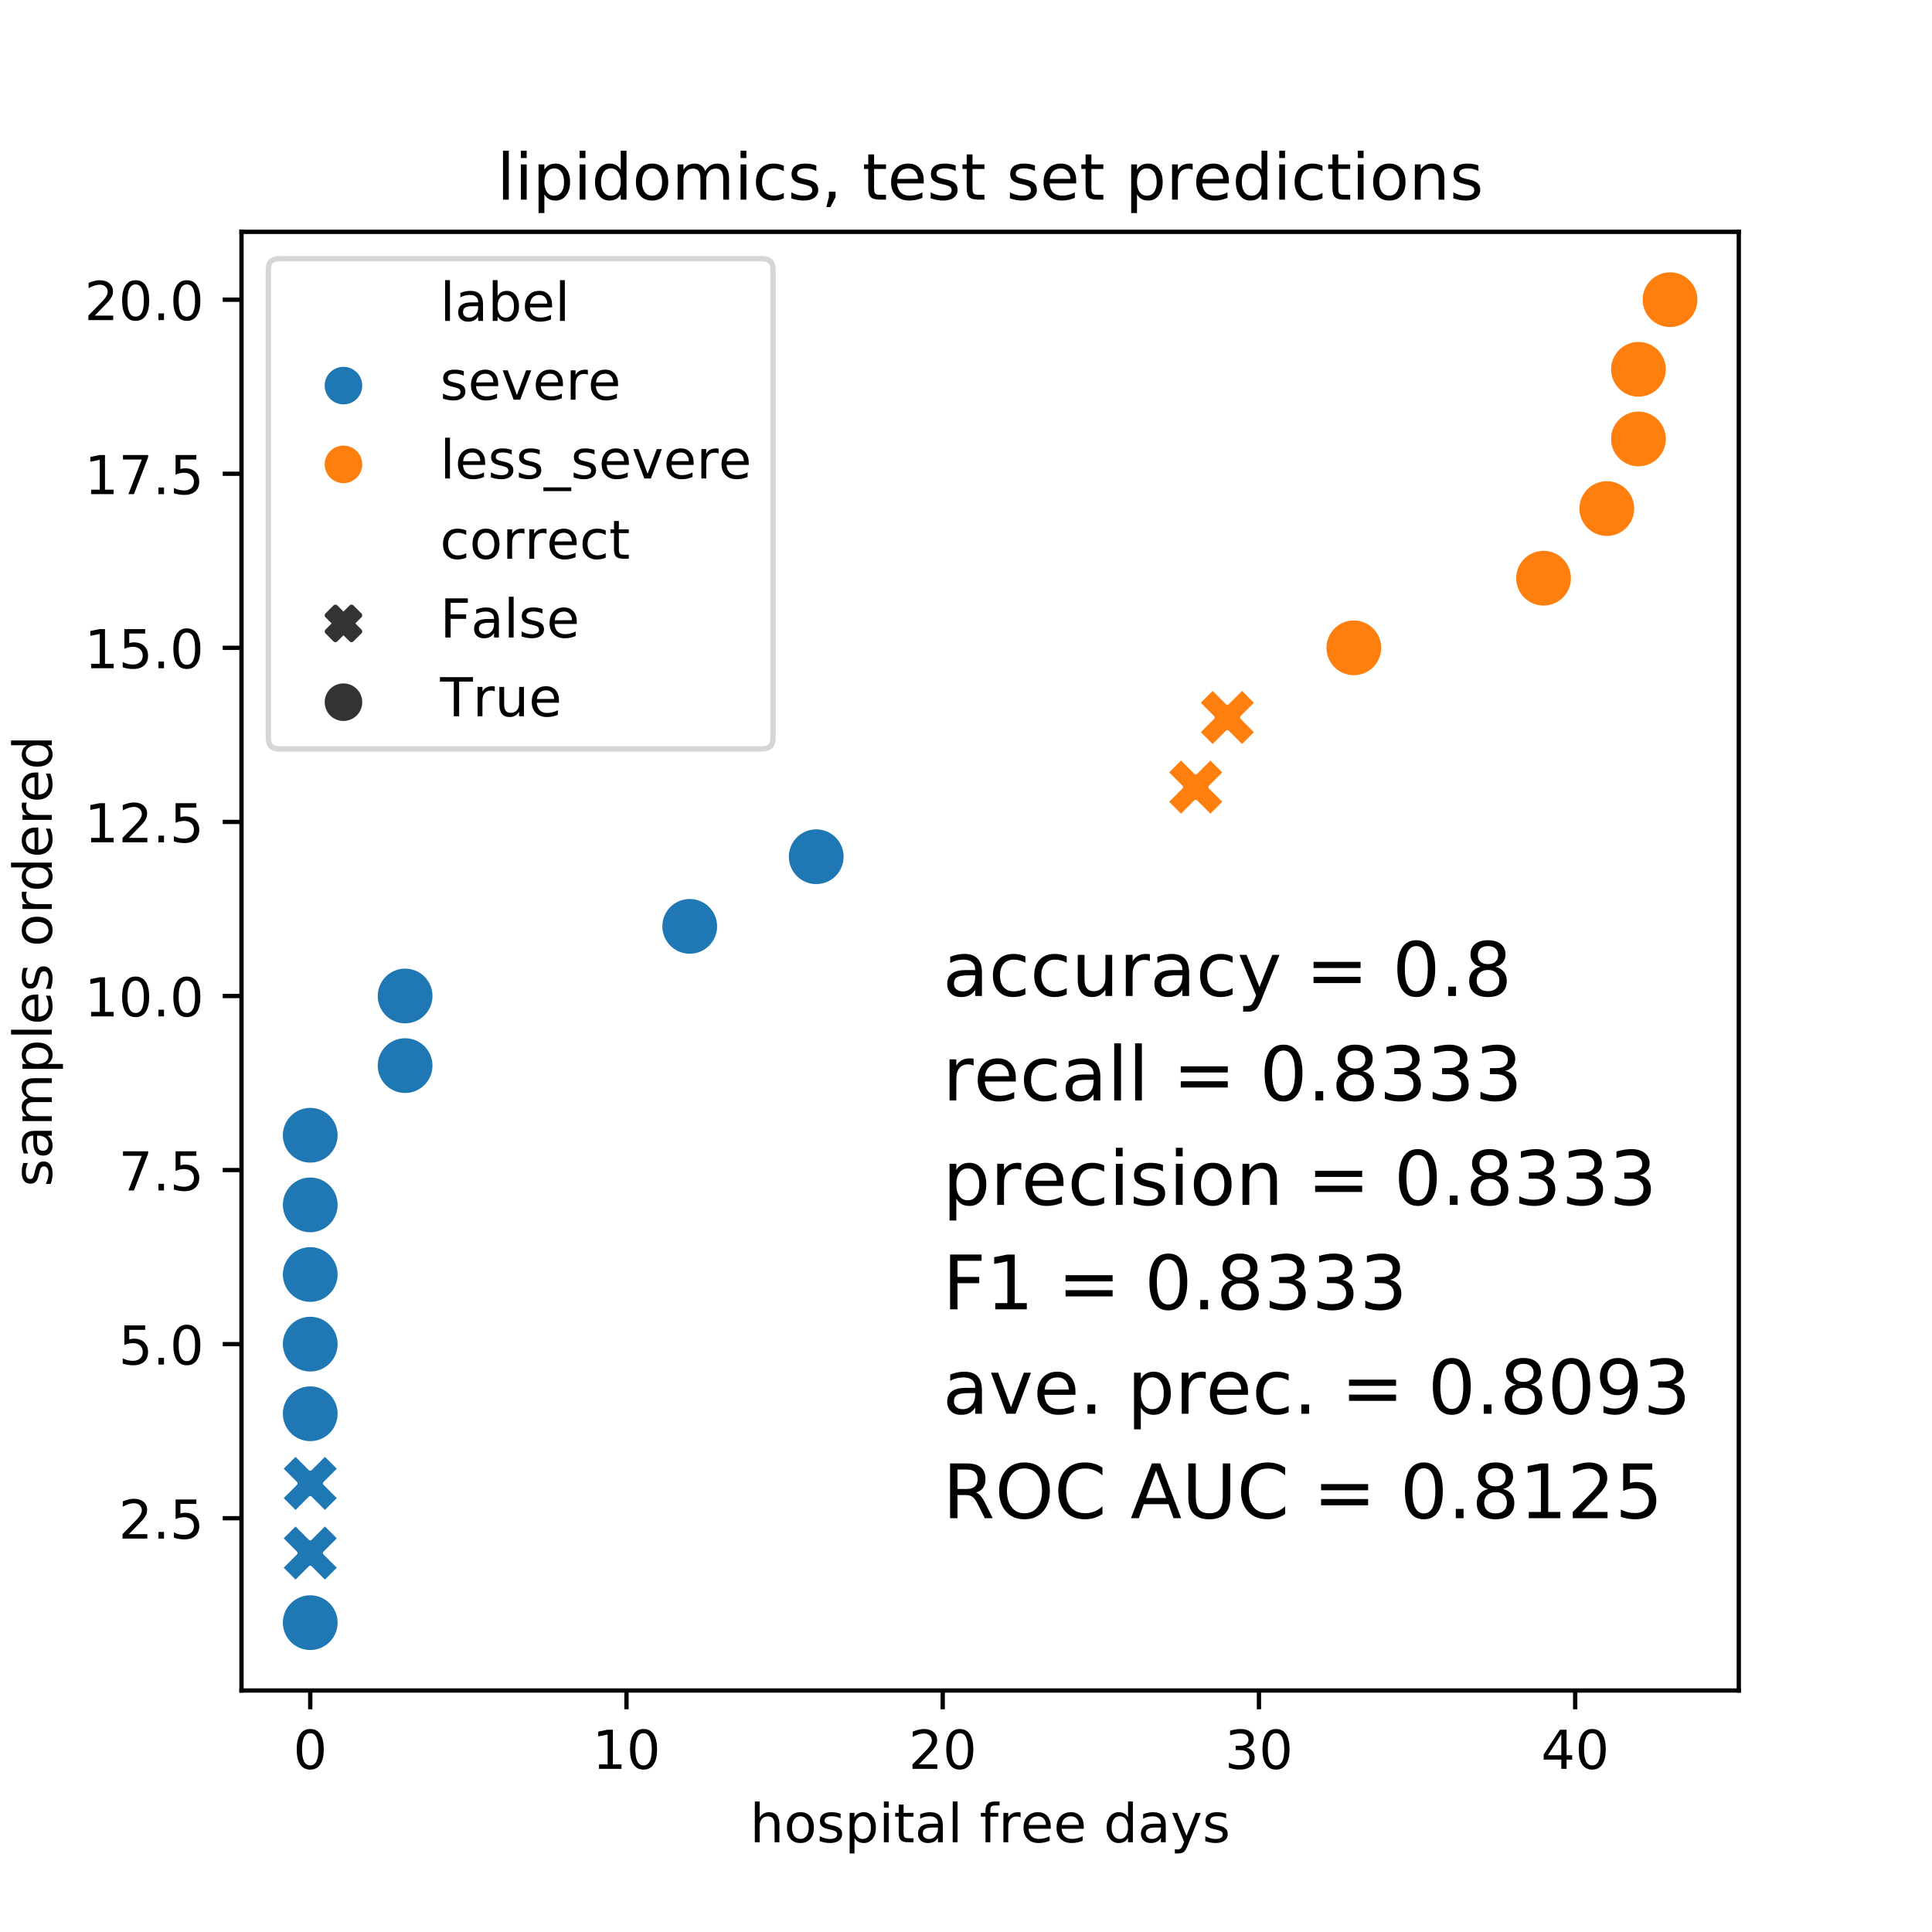 <?xml version="1.0" encoding="utf-8" standalone="no"?>
<!DOCTYPE svg PUBLIC "-//W3C//DTD SVG 1.1//EN"
  "http://www.w3.org/Graphics/SVG/1.1/DTD/svg11.dtd">
<!-- Created with matplotlib (https://matplotlib.org/) -->
<svg height="360pt" version="1.1" viewBox="0 0 360 360" width="360pt" xmlns="http://www.w3.org/2000/svg" xmlns:xlink="http://www.w3.org/1999/xlink">
 <defs>
  <style type="text/css">
*{stroke-linecap:butt;stroke-linejoin:round;}
  </style>
 </defs>
 <g id="figure_1">
  <g id="patch_1">
   <path d="M 0 360 
L 360 360 
L 360 0 
L 0 0 
z
" style="fill:#ffffff;"/>
  </g>
  <g id="axes_1">
   <g id="patch_2">
    <path d="M 45 315 
L 324 315 
L 324 43.2 
L 45 43.2 
z
" style="fill:#ffffff;"/>
   </g>
   <g id="PathCollection_1">
    <path clip-path="url(#p04ff9c9257)" d="M 57.809 307.835 
C 59.262 307.835 60.655 307.258 61.682 306.231 
C 62.709 305.204 63.286 303.81 63.286 302.358 
C 63.286 300.905 62.709 299.512 61.682 298.485 
C 60.655 297.458 59.262 296.881 57.809 296.881 
C 56.356 296.881 54.963 297.458 53.936 298.485 
C 52.909 299.512 52.332 300.905 52.332 302.358 
C 52.332 303.81 52.909 305.204 53.936 306.231 
C 54.963 307.258 56.356 307.835 57.809 307.835 
z
" style="fill:#1f77b4;stroke:#ffffff;stroke-width:0.75;"/>
    <path clip-path="url(#p04ff9c9257)" d="M 55.07 294.861 
L 57.809 292.122 
L 60.548 294.861 
L 63.286 292.122 
L 60.548 289.383 
L 63.286 286.645 
L 60.548 283.906 
L 57.809 286.645 
L 55.07 283.906 
L 52.332 286.645 
L 55.07 289.383 
L 52.332 292.122 
z
" style="fill:#1f77b4;stroke:#ffffff;stroke-width:0.75;"/>
    <path clip-path="url(#p04ff9c9257)" d="M 55.07 281.886 
L 57.809 279.147 
L 60.548 281.886 
L 63.286 279.147 
L 60.548 276.409 
L 63.286 273.67 
L 60.548 270.932 
L 57.809 273.67 
L 55.07 270.932 
L 52.332 273.67 
L 55.07 276.409 
L 52.332 279.147 
z
" style="fill:#1f77b4;stroke:#ffffff;stroke-width:0.75;"/>
    <path clip-path="url(#p04ff9c9257)" d="M 57.809 268.912 
C 59.262 268.912 60.655 268.334 61.682 267.307 
C 62.709 266.28 63.286 264.887 63.286 263.434 
C 63.286 261.982 62.709 260.588 61.682 259.561 
C 60.655 258.534 59.262 257.957 57.809 257.957 
C 56.356 257.957 54.963 258.534 53.936 259.561 
C 52.909 260.588 52.332 261.982 52.332 263.434 
C 52.332 264.887 52.909 266.28 53.936 267.307 
C 54.963 268.334 56.356 268.912 57.809 268.912 
z
" style="fill:#1f77b4;stroke:#ffffff;stroke-width:0.75;"/>
    <path clip-path="url(#p04ff9c9257)" d="M 57.809 255.937 
C 59.262 255.937 60.655 255.36 61.682 254.333 
C 62.709 253.306 63.286 251.912 63.286 250.46 
C 63.286 249.007 62.709 247.614 61.682 246.587 
C 60.655 245.56 59.262 244.983 57.809 244.983 
C 56.356 244.983 54.963 245.56 53.936 246.587 
C 52.909 247.614 52.332 249.007 52.332 250.46 
C 52.332 251.912 52.909 253.306 53.936 254.333 
C 54.963 255.36 56.356 255.937 57.809 255.937 
z
" style="fill:#1f77b4;stroke:#ffffff;stroke-width:0.75;"/>
    <path clip-path="url(#p04ff9c9257)" d="M 57.809 242.963 
C 59.262 242.963 60.655 242.385 61.682 241.358 
C 62.709 240.331 63.286 238.938 63.286 237.485 
C 63.286 236.033 62.709 234.639 61.682 233.612 
C 60.655 232.585 59.262 232.008 57.809 232.008 
C 56.356 232.008 54.963 232.585 53.936 233.612 
C 52.909 234.639 52.332 236.033 52.332 237.485 
C 52.332 238.938 52.909 240.331 53.936 241.358 
C 54.963 242.385 56.356 242.963 57.809 242.963 
z
" style="fill:#1f77b4;stroke:#ffffff;stroke-width:0.75;"/>
    <path clip-path="url(#p04ff9c9257)" d="M 57.809 229.988 
C 59.262 229.988 60.655 229.411 61.682 228.384 
C 62.709 227.357 63.286 225.963 63.286 224.511 
C 63.286 223.058 62.709 221.665 61.682 220.638 
C 60.655 219.611 59.262 219.034 57.809 219.034 
C 56.356 219.034 54.963 219.611 53.936 220.638 
C 52.909 221.665 52.332 223.058 52.332 224.511 
C 52.332 225.963 52.909 227.357 53.936 228.384 
C 54.963 229.411 56.356 229.988 57.809 229.988 
z
" style="fill:#1f77b4;stroke:#ffffff;stroke-width:0.75;"/>
    <path clip-path="url(#p04ff9c9257)" d="M 57.809 217.014 
C 59.262 217.014 60.655 216.436 61.682 215.409 
C 62.709 214.382 63.286 212.989 63.286 211.536 
C 63.286 210.084 62.709 208.69 61.682 207.663 
C 60.655 206.636 59.262 206.059 57.809 206.059 
C 56.356 206.059 54.963 206.636 53.936 207.663 
C 52.909 208.69 52.332 210.084 52.332 211.536 
C 52.332 212.989 52.909 214.382 53.936 215.409 
C 54.963 216.436 56.356 217.014 57.809 217.014 
z
" style="fill:#1f77b4;stroke:#ffffff;stroke-width:0.75;"/>
    <path clip-path="url(#p04ff9c9257)" d="M 75.487 204.039 
C 76.939 204.039 78.333 203.462 79.36 202.435 
C 80.387 201.408 80.964 200.014 80.964 198.562 
C 80.964 197.109 80.387 195.716 79.36 194.689 
C 78.333 193.662 76.939 193.085 75.487 193.085 
C 74.034 193.085 72.641 193.662 71.614 194.689 
C 70.587 195.716 70.01 197.109 70.01 198.562 
C 70.01 200.014 70.587 201.408 71.614 202.435 
C 72.641 203.462 74.034 204.039 75.487 204.039 
z
" style="fill:#1f77b4;stroke:#ffffff;stroke-width:0.75;"/>
    <path clip-path="url(#p04ff9c9257)" d="M 75.487 191.064 
C 76.939 191.064 78.333 190.487 79.36 189.46 
C 80.387 188.433 80.964 187.04 80.964 185.587 
C 80.964 184.135 80.387 182.741 79.36 181.714 
C 78.333 180.687 76.939 180.11 75.487 180.11 
C 74.034 180.11 72.641 180.687 71.614 181.714 
C 70.587 182.741 70.01 184.135 70.01 185.587 
C 70.01 187.04 70.587 188.433 71.614 189.46 
C 72.641 190.487 74.034 191.064 75.487 191.064 
z
" style="fill:#1f77b4;stroke:#ffffff;stroke-width:0.75;"/>
    <path clip-path="url(#p04ff9c9257)" d="M 128.52 178.09 
C 129.973 178.09 131.366 177.513 132.393 176.486 
C 133.42 175.459 133.998 174.065 133.998 172.613 
C 133.998 171.16 133.42 169.767 132.393 168.74 
C 131.366 167.713 129.973 167.136 128.52 167.136 
C 127.068 167.136 125.674 167.713 124.647 168.74 
C 123.62 169.767 123.043 171.16 123.043 172.613 
C 123.043 174.065 123.62 175.459 124.647 176.486 
C 125.674 177.513 127.068 178.09 128.52 178.09 
z
" style="fill:#1f77b4;stroke:#ffffff;stroke-width:0.75;"/>
    <path clip-path="url(#p04ff9c9257)" d="M 152.091 165.115 
C 153.543 165.115 154.937 164.538 155.964 163.511 
C 156.991 162.484 157.568 161.091 157.568 159.638 
C 157.568 158.186 156.991 156.792 155.964 155.765 
C 154.937 154.738 153.543 154.161 152.091 154.161 
C 150.638 154.161 149.245 154.738 148.218 155.765 
C 147.191 156.792 146.613 158.186 146.613 159.638 
C 146.613 161.091 147.191 162.484 148.218 163.511 
C 149.245 164.538 150.638 165.115 152.091 165.115 
z
" style="fill:#1f77b4;stroke:#ffffff;stroke-width:0.75;"/>
    <path clip-path="url(#p04ff9c9257)" d="M 220.063 152.141 
L 222.802 149.402 
L 225.541 152.141 
L 228.279 149.402 
L 225.541 146.664 
L 228.279 143.925 
L 225.541 141.186 
L 222.802 143.925 
L 220.063 141.186 
L 217.325 143.925 
L 220.063 146.664 
L 217.325 149.402 
z
" style="fill:#ff7f0e;stroke:#ffffff;stroke-width:0.75;"/>
    <path clip-path="url(#p04ff9c9257)" d="M 225.956 139.166 
L 228.695 136.428 
L 231.433 139.166 
L 234.172 136.428 
L 231.433 133.689 
L 234.172 130.951 
L 231.433 128.212 
L 228.695 130.951 
L 225.956 128.212 
L 223.217 130.951 
L 225.956 133.689 
L 223.217 136.428 
z
" style="fill:#ff7f0e;stroke:#ffffff;stroke-width:0.75;"/>
    <path clip-path="url(#p04ff9c9257)" d="M 252.265 126.192 
C 253.717 126.192 255.111 125.615 256.138 124.588 
C 257.165 123.561 257.742 122.167 257.742 120.715 
C 257.742 119.262 257.165 117.869 256.138 116.842 
C 255.111 115.815 253.717 115.237 252.265 115.237 
C 250.812 115.237 249.419 115.815 248.392 116.842 
C 247.365 117.869 246.788 119.262 246.788 120.715 
C 246.788 122.167 247.365 123.561 248.392 124.588 
C 249.419 125.615 250.812 126.192 252.265 126.192 
z
" style="fill:#ff7f0e;stroke:#ffffff;stroke-width:0.75;"/>
    <path clip-path="url(#p04ff9c9257)" d="M 287.621 113.217 
C 289.073 113.217 290.466 112.64 291.494 111.613 
C 292.521 110.586 293.098 109.193 293.098 107.74 
C 293.098 106.288 292.521 104.894 291.494 103.867 
C 290.466 102.84 289.073 102.263 287.621 102.263 
C 286.168 102.263 284.775 102.84 283.748 103.867 
C 282.72 104.894 282.143 106.288 282.143 107.74 
C 282.143 109.193 282.72 110.586 283.748 111.613 
C 284.775 112.64 286.168 113.217 287.621 113.217 
z
" style="fill:#ff7f0e;stroke:#ffffff;stroke-width:0.75;"/>
    <path clip-path="url(#p04ff9c9257)" d="M 299.406 100.243 
C 300.858 100.243 302.252 99.666 303.279 98.639 
C 304.306 97.612 304.883 96.218 304.883 94.766 
C 304.883 93.313 304.306 91.92 303.279 90.893 
C 302.252 89.866 300.858 89.288 299.406 89.288 
C 297.953 89.288 296.56 89.866 295.533 90.893 
C 294.506 91.92 293.929 93.313 293.929 94.766 
C 293.929 96.218 294.506 97.612 295.533 98.639 
C 296.56 99.666 297.953 100.243 299.406 100.243 
z
" style="fill:#ff7f0e;stroke:#ffffff;stroke-width:0.75;"/>
    <path clip-path="url(#p04ff9c9257)" d="M 305.298 87.268 
C 306.751 87.268 308.144 86.691 309.171 85.664 
C 310.198 84.637 310.776 83.244 310.776 81.791 
C 310.776 80.339 310.198 78.945 309.171 77.918 
C 308.144 76.891 306.751 76.314 305.298 76.314 
C 303.846 76.314 302.452 76.891 301.425 77.918 
C 300.398 78.945 299.821 80.339 299.821 81.791 
C 299.821 83.244 300.398 84.637 301.425 85.664 
C 302.452 86.691 303.846 87.268 305.298 87.268 
z
" style="fill:#ff7f0e;stroke:#ffffff;stroke-width:0.75;"/>
    <path clip-path="url(#p04ff9c9257)" d="M 305.298 74.294 
C 306.751 74.294 308.144 73.717 309.171 72.69 
C 310.198 71.663 310.776 70.269 310.776 68.817 
C 310.776 67.364 310.198 65.971 309.171 64.944 
C 308.144 63.917 306.751 63.339 305.298 63.339 
C 303.846 63.339 302.452 63.917 301.425 64.944 
C 300.398 65.971 299.821 67.364 299.821 68.817 
C 299.821 70.269 300.398 71.663 301.425 72.69 
C 302.452 73.717 303.846 74.294 305.298 74.294 
z
" style="fill:#ff7f0e;stroke:#ffffff;stroke-width:0.75;"/>
    <path clip-path="url(#p04ff9c9257)" d="M 311.191 61.319 
C 312.644 61.319 314.037 60.742 315.064 59.715 
C 316.091 58.688 316.668 57.295 316.668 55.842 
C 316.668 54.39 316.091 52.996 315.064 51.969 
C 314.037 50.942 312.644 50.365 311.191 50.365 
C 309.738 50.365 308.345 50.942 307.318 51.969 
C 306.291 52.996 305.714 54.39 305.714 55.842 
C 305.714 57.295 306.291 58.688 307.318 59.715 
C 308.345 60.742 309.738 61.319 311.191 61.319 
z
" style="fill:#ff7f0e;stroke:#ffffff;stroke-width:0.75;"/>
   </g>
   <g id="PathCollection_2"/>
   <g id="PathCollection_3"/>
   <g id="PathCollection_4"/>
   <g id="PathCollection_5"/>
   <g id="PathCollection_6"/>
   <g id="PathCollection_7"/>
   <g id="matplotlib.axis_1">
    <g id="xtick_1">
     <g id="line2d_1">
      <defs>
       <path d="M 0 0 
L 0 3.5 
" id="m44ce7ab085" style="stroke:#000000;stroke-width:0.8;"/>
      </defs>
      <g>
       <use style="stroke:#000000;stroke-width:0.8;" x="57.809" xlink:href="#m44ce7ab085" y="315"/>
      </g>
     </g>
     <g id="text_1">
      <!-- 0 -->
      <defs>
       <path d="M 31.781 66.406 
Q 24.172 66.406 20.328 58.906 
Q 16.5 51.422 16.5 36.375 
Q 16.5 21.391 20.328 13.891 
Q 24.172 6.391 31.781 6.391 
Q 39.453 6.391 43.281 13.891 
Q 47.125 21.391 47.125 36.375 
Q 47.125 51.422 43.281 58.906 
Q 39.453 66.406 31.781 66.406 
z
M 31.781 74.219 
Q 44.047 74.219 50.516 64.516 
Q 56.984 54.828 56.984 36.375 
Q 56.984 17.969 50.516 8.266 
Q 44.047 -1.422 31.781 -1.422 
Q 19.531 -1.422 13.062 8.266 
Q 6.594 17.969 6.594 36.375 
Q 6.594 54.828 13.062 64.516 
Q 19.531 74.219 31.781 74.219 
z
" id="DejaVuSans-48"/>
      </defs>
      <g transform="translate(54.628 329.598)scale(0.1 -0.1)">
       <use xlink:href="#DejaVuSans-48"/>
      </g>
     </g>
    </g>
    <g id="xtick_2">
     <g id="line2d_2">
      <g>
       <use style="stroke:#000000;stroke-width:0.8;" x="116.735" xlink:href="#m44ce7ab085" y="315"/>
      </g>
     </g>
     <g id="text_2">
      <!-- 10 -->
      <defs>
       <path d="M 12.406 8.297 
L 28.516 8.297 
L 28.516 63.922 
L 10.984 60.406 
L 10.984 69.391 
L 28.422 72.906 
L 38.281 72.906 
L 38.281 8.297 
L 54.391 8.297 
L 54.391 0 
L 12.406 0 
z
" id="DejaVuSans-49"/>
      </defs>
      <g transform="translate(110.373 329.598)scale(0.1 -0.1)">
       <use xlink:href="#DejaVuSans-49"/>
       <use x="63.623" xlink:href="#DejaVuSans-48"/>
      </g>
     </g>
    </g>
    <g id="xtick_3">
     <g id="line2d_3">
      <g>
       <use style="stroke:#000000;stroke-width:0.8;" x="175.661" xlink:href="#m44ce7ab085" y="315"/>
      </g>
     </g>
     <g id="text_3">
      <!-- 20 -->
      <defs>
       <path d="M 19.188 8.297 
L 53.609 8.297 
L 53.609 0 
L 7.328 0 
L 7.328 8.297 
Q 12.938 14.109 22.625 23.891 
Q 32.328 33.688 34.812 36.531 
Q 39.547 41.844 41.422 45.531 
Q 43.312 49.219 43.312 52.781 
Q 43.312 58.594 39.234 62.25 
Q 35.156 65.922 28.609 65.922 
Q 23.969 65.922 18.812 64.312 
Q 13.672 62.703 7.812 59.422 
L 7.812 69.391 
Q 13.766 71.781 18.938 73 
Q 24.125 74.219 28.422 74.219 
Q 39.75 74.219 46.484 68.547 
Q 53.219 62.891 53.219 53.422 
Q 53.219 48.922 51.531 44.891 
Q 49.859 40.875 45.406 35.406 
Q 44.188 33.984 37.641 27.219 
Q 31.109 20.453 19.188 8.297 
z
" id="DejaVuSans-50"/>
      </defs>
      <g transform="translate(169.299 329.598)scale(0.1 -0.1)">
       <use xlink:href="#DejaVuSans-50"/>
       <use x="63.623" xlink:href="#DejaVuSans-48"/>
      </g>
     </g>
    </g>
    <g id="xtick_4">
     <g id="line2d_4">
      <g>
       <use style="stroke:#000000;stroke-width:0.8;" x="234.587" xlink:href="#m44ce7ab085" y="315"/>
      </g>
     </g>
     <g id="text_4">
      <!-- 30 -->
      <defs>
       <path d="M 40.578 39.312 
Q 47.656 37.797 51.625 33 
Q 55.609 28.219 55.609 21.188 
Q 55.609 10.406 48.188 4.484 
Q 40.766 -1.422 27.094 -1.422 
Q 22.516 -1.422 17.656 -0.516 
Q 12.797 0.391 7.625 2.203 
L 7.625 11.719 
Q 11.719 9.328 16.594 8.109 
Q 21.484 6.891 26.812 6.891 
Q 36.078 6.891 40.938 10.547 
Q 45.797 14.203 45.797 21.188 
Q 45.797 27.641 41.281 31.266 
Q 36.766 34.906 28.719 34.906 
L 20.219 34.906 
L 20.219 43.016 
L 29.109 43.016 
Q 36.375 43.016 40.234 45.922 
Q 44.094 48.828 44.094 54.297 
Q 44.094 59.906 40.109 62.906 
Q 36.141 65.922 28.719 65.922 
Q 24.656 65.922 20.016 65.031 
Q 15.375 64.156 9.812 62.312 
L 9.812 71.094 
Q 15.438 72.656 20.344 73.438 
Q 25.25 74.219 29.594 74.219 
Q 40.828 74.219 47.359 69.109 
Q 53.906 64.016 53.906 55.328 
Q 53.906 49.266 50.438 45.094 
Q 46.969 40.922 40.578 39.312 
z
" id="DejaVuSans-51"/>
      </defs>
      <g transform="translate(228.225 329.598)scale(0.1 -0.1)">
       <use xlink:href="#DejaVuSans-51"/>
       <use x="63.623" xlink:href="#DejaVuSans-48"/>
      </g>
     </g>
    </g>
    <g id="xtick_5">
     <g id="line2d_5">
      <g>
       <use style="stroke:#000000;stroke-width:0.8;" x="293.513" xlink:href="#m44ce7ab085" y="315"/>
      </g>
     </g>
     <g id="text_5">
      <!-- 40 -->
      <defs>
       <path d="M 37.797 64.312 
L 12.891 25.391 
L 37.797 25.391 
z
M 35.203 72.906 
L 47.609 72.906 
L 47.609 25.391 
L 58.016 25.391 
L 58.016 17.188 
L 47.609 17.188 
L 47.609 0 
L 37.797 0 
L 37.797 17.188 
L 4.891 17.188 
L 4.891 26.703 
z
" id="DejaVuSans-52"/>
      </defs>
      <g transform="translate(287.151 329.598)scale(0.1 -0.1)">
       <use xlink:href="#DejaVuSans-52"/>
       <use x="63.623" xlink:href="#DejaVuSans-48"/>
      </g>
     </g>
    </g>
    <g id="text_6">
     <!-- hospital free days -->
     <defs>
      <path d="M 54.891 33.016 
L 54.891 0 
L 45.906 0 
L 45.906 32.719 
Q 45.906 40.484 42.875 44.328 
Q 39.844 48.188 33.797 48.188 
Q 26.516 48.188 22.312 43.547 
Q 18.109 38.922 18.109 30.906 
L 18.109 0 
L 9.078 0 
L 9.078 75.984 
L 18.109 75.984 
L 18.109 46.188 
Q 21.344 51.125 25.703 53.562 
Q 30.078 56 35.797 56 
Q 45.219 56 50.047 50.172 
Q 54.891 44.344 54.891 33.016 
z
" id="DejaVuSans-104"/>
      <path d="M 30.609 48.391 
Q 23.391 48.391 19.188 42.75 
Q 14.984 37.109 14.984 27.297 
Q 14.984 17.484 19.156 11.844 
Q 23.344 6.203 30.609 6.203 
Q 37.797 6.203 41.984 11.859 
Q 46.188 17.531 46.188 27.297 
Q 46.188 37.016 41.984 42.703 
Q 37.797 48.391 30.609 48.391 
z
M 30.609 56 
Q 42.328 56 49.016 48.375 
Q 55.719 40.766 55.719 27.297 
Q 55.719 13.875 49.016 6.219 
Q 42.328 -1.422 30.609 -1.422 
Q 18.844 -1.422 12.172 6.219 
Q 5.516 13.875 5.516 27.297 
Q 5.516 40.766 12.172 48.375 
Q 18.844 56 30.609 56 
z
" id="DejaVuSans-111"/>
      <path d="M 44.281 53.078 
L 44.281 44.578 
Q 40.484 46.531 36.375 47.5 
Q 32.281 48.484 27.875 48.484 
Q 21.188 48.484 17.844 46.438 
Q 14.5 44.391 14.5 40.281 
Q 14.5 37.156 16.891 35.375 
Q 19.281 33.594 26.516 31.984 
L 29.594 31.297 
Q 39.156 29.25 43.188 25.516 
Q 47.219 21.781 47.219 15.094 
Q 47.219 7.469 41.188 3.016 
Q 35.156 -1.422 24.609 -1.422 
Q 20.219 -1.422 15.453 -0.562 
Q 10.688 0.297 5.422 2 
L 5.422 11.281 
Q 10.406 8.688 15.234 7.391 
Q 20.062 6.109 24.812 6.109 
Q 31.156 6.109 34.562 8.281 
Q 37.984 10.453 37.984 14.406 
Q 37.984 18.062 35.516 20.016 
Q 33.062 21.969 24.703 23.781 
L 21.578 24.516 
Q 13.234 26.266 9.516 29.906 
Q 5.812 33.547 5.812 39.891 
Q 5.812 47.609 11.281 51.797 
Q 16.75 56 26.812 56 
Q 31.781 56 36.172 55.266 
Q 40.578 54.547 44.281 53.078 
z
" id="DejaVuSans-115"/>
      <path d="M 18.109 8.203 
L 18.109 -20.797 
L 9.078 -20.797 
L 9.078 54.688 
L 18.109 54.688 
L 18.109 46.391 
Q 20.953 51.266 25.266 53.625 
Q 29.594 56 35.594 56 
Q 45.562 56 51.781 48.094 
Q 58.016 40.188 58.016 27.297 
Q 58.016 14.406 51.781 6.484 
Q 45.562 -1.422 35.594 -1.422 
Q 29.594 -1.422 25.266 0.953 
Q 20.953 3.328 18.109 8.203 
z
M 48.688 27.297 
Q 48.688 37.203 44.609 42.844 
Q 40.531 48.484 33.406 48.484 
Q 26.266 48.484 22.188 42.844 
Q 18.109 37.203 18.109 27.297 
Q 18.109 17.391 22.188 11.75 
Q 26.266 6.109 33.406 6.109 
Q 40.531 6.109 44.609 11.75 
Q 48.688 17.391 48.688 27.297 
z
" id="DejaVuSans-112"/>
      <path d="M 9.422 54.688 
L 18.406 54.688 
L 18.406 0 
L 9.422 0 
z
M 9.422 75.984 
L 18.406 75.984 
L 18.406 64.594 
L 9.422 64.594 
z
" id="DejaVuSans-105"/>
      <path d="M 18.312 70.219 
L 18.312 54.688 
L 36.812 54.688 
L 36.812 47.703 
L 18.312 47.703 
L 18.312 18.016 
Q 18.312 11.328 20.141 9.422 
Q 21.969 7.516 27.594 7.516 
L 36.812 7.516 
L 36.812 0 
L 27.594 0 
Q 17.188 0 13.234 3.875 
Q 9.281 7.766 9.281 18.016 
L 9.281 47.703 
L 2.688 47.703 
L 2.688 54.688 
L 9.281 54.688 
L 9.281 70.219 
z
" id="DejaVuSans-116"/>
      <path d="M 34.281 27.484 
Q 23.391 27.484 19.188 25 
Q 14.984 22.516 14.984 16.5 
Q 14.984 11.719 18.141 8.906 
Q 21.297 6.109 26.703 6.109 
Q 34.188 6.109 38.703 11.406 
Q 43.219 16.703 43.219 25.484 
L 43.219 27.484 
z
M 52.203 31.203 
L 52.203 0 
L 43.219 0 
L 43.219 8.297 
Q 40.141 3.328 35.547 0.953 
Q 30.953 -1.422 24.312 -1.422 
Q 15.922 -1.422 10.953 3.297 
Q 6 8.016 6 15.922 
Q 6 25.141 12.172 29.828 
Q 18.359 34.516 30.609 34.516 
L 43.219 34.516 
L 43.219 35.406 
Q 43.219 41.609 39.141 45 
Q 35.062 48.391 27.688 48.391 
Q 23 48.391 18.547 47.266 
Q 14.109 46.141 10.016 43.891 
L 10.016 52.203 
Q 14.938 54.109 19.578 55.047 
Q 24.219 56 28.609 56 
Q 40.484 56 46.344 49.844 
Q 52.203 43.703 52.203 31.203 
z
" id="DejaVuSans-97"/>
      <path d="M 9.422 75.984 
L 18.406 75.984 
L 18.406 0 
L 9.422 0 
z
" id="DejaVuSans-108"/>
      <path id="DejaVuSans-32"/>
      <path d="M 37.109 75.984 
L 37.109 68.5 
L 28.516 68.5 
Q 23.688 68.5 21.797 66.547 
Q 19.922 64.594 19.922 59.516 
L 19.922 54.688 
L 34.719 54.688 
L 34.719 47.703 
L 19.922 47.703 
L 19.922 0 
L 10.891 0 
L 10.891 47.703 
L 2.297 47.703 
L 2.297 54.688 
L 10.891 54.688 
L 10.891 58.5 
Q 10.891 67.625 15.141 71.797 
Q 19.391 75.984 28.609 75.984 
z
" id="DejaVuSans-102"/>
      <path d="M 41.109 46.297 
Q 39.594 47.172 37.812 47.578 
Q 36.031 48 33.891 48 
Q 26.266 48 22.188 43.047 
Q 18.109 38.094 18.109 28.812 
L 18.109 0 
L 9.078 0 
L 9.078 54.688 
L 18.109 54.688 
L 18.109 46.188 
Q 20.953 51.172 25.484 53.578 
Q 30.031 56 36.531 56 
Q 37.453 56 38.578 55.875 
Q 39.703 55.766 41.062 55.516 
z
" id="DejaVuSans-114"/>
      <path d="M 56.203 29.594 
L 56.203 25.203 
L 14.891 25.203 
Q 15.484 15.922 20.484 11.062 
Q 25.484 6.203 34.422 6.203 
Q 39.594 6.203 44.453 7.469 
Q 49.312 8.734 54.109 11.281 
L 54.109 2.781 
Q 49.266 0.734 44.188 -0.344 
Q 39.109 -1.422 33.891 -1.422 
Q 20.797 -1.422 13.156 6.188 
Q 5.516 13.812 5.516 26.812 
Q 5.516 40.234 12.766 48.109 
Q 20.016 56 32.328 56 
Q 43.359 56 49.781 48.891 
Q 56.203 41.797 56.203 29.594 
z
M 47.219 32.234 
Q 47.125 39.594 43.094 43.984 
Q 39.062 48.391 32.422 48.391 
Q 24.906 48.391 20.391 44.141 
Q 15.875 39.891 15.188 32.172 
z
" id="DejaVuSans-101"/>
      <path d="M 45.406 46.391 
L 45.406 75.984 
L 54.391 75.984 
L 54.391 0 
L 45.406 0 
L 45.406 8.203 
Q 42.578 3.328 38.25 0.953 
Q 33.938 -1.422 27.875 -1.422 
Q 17.969 -1.422 11.734 6.484 
Q 5.516 14.406 5.516 27.297 
Q 5.516 40.188 11.734 48.094 
Q 17.969 56 27.875 56 
Q 33.938 56 38.25 53.625 
Q 42.578 51.266 45.406 46.391 
z
M 14.797 27.297 
Q 14.797 17.391 18.875 11.75 
Q 22.953 6.109 30.078 6.109 
Q 37.203 6.109 41.297 11.75 
Q 45.406 17.391 45.406 27.297 
Q 45.406 37.203 41.297 42.844 
Q 37.203 48.484 30.078 48.484 
Q 22.953 48.484 18.875 42.844 
Q 14.797 37.203 14.797 27.297 
z
" id="DejaVuSans-100"/>
      <path d="M 32.172 -5.078 
Q 28.375 -14.844 24.75 -17.812 
Q 21.141 -20.797 15.094 -20.797 
L 7.906 -20.797 
L 7.906 -13.281 
L 13.188 -13.281 
Q 16.891 -13.281 18.938 -11.516 
Q 21 -9.766 23.484 -3.219 
L 25.094 0.875 
L 2.984 54.688 
L 12.5 54.688 
L 29.594 11.922 
L 46.688 54.688 
L 56.203 54.688 
z
" id="DejaVuSans-121"/>
     </defs>
     <g transform="translate(139.743 343.277)scale(0.1 -0.1)">
      <use xlink:href="#DejaVuSans-104"/>
      <use x="63.379" xlink:href="#DejaVuSans-111"/>
      <use x="124.561" xlink:href="#DejaVuSans-115"/>
      <use x="176.66" xlink:href="#DejaVuSans-112"/>
      <use x="240.137" xlink:href="#DejaVuSans-105"/>
      <use x="267.92" xlink:href="#DejaVuSans-116"/>
      <use x="307.129" xlink:href="#DejaVuSans-97"/>
      <use x="368.408" xlink:href="#DejaVuSans-108"/>
      <use x="396.191" xlink:href="#DejaVuSans-32"/>
      <use x="427.979" xlink:href="#DejaVuSans-102"/>
      <use x="463.184" xlink:href="#DejaVuSans-114"/>
      <use x="504.266" xlink:href="#DejaVuSans-101"/>
      <use x="565.789" xlink:href="#DejaVuSans-101"/>
      <use x="627.312" xlink:href="#DejaVuSans-32"/>
      <use x="659.1" xlink:href="#DejaVuSans-100"/>
      <use x="722.576" xlink:href="#DejaVuSans-97"/>
      <use x="783.855" xlink:href="#DejaVuSans-121"/>
      <use x="843.035" xlink:href="#DejaVuSans-115"/>
     </g>
    </g>
   </g>
   <g id="matplotlib.axis_2">
    <g id="ytick_1">
     <g id="line2d_6">
      <defs>
       <path d="M 0 0 
L -3.5 0 
" id="mc10fbf5d1a" style="stroke:#000000;stroke-width:0.8;"/>
      </defs>
      <g>
       <use style="stroke:#000000;stroke-width:0.8;" x="45" xlink:href="#mc10fbf5d1a" y="282.896"/>
      </g>
     </g>
     <g id="text_7">
      <!-- 2.5 -->
      <defs>
       <path d="M 10.688 12.406 
L 21 12.406 
L 21 0 
L 10.688 0 
z
" id="DejaVuSans-46"/>
       <path d="M 10.797 72.906 
L 49.516 72.906 
L 49.516 64.594 
L 19.828 64.594 
L 19.828 46.734 
Q 21.969 47.469 24.109 47.828 
Q 26.266 48.188 28.422 48.188 
Q 40.625 48.188 47.75 41.5 
Q 54.891 34.812 54.891 23.391 
Q 54.891 11.625 47.562 5.094 
Q 40.234 -1.422 26.906 -1.422 
Q 22.312 -1.422 17.547 -0.641 
Q 12.797 0.141 7.719 1.703 
L 7.719 11.625 
Q 12.109 9.234 16.797 8.062 
Q 21.484 6.891 26.703 6.891 
Q 35.156 6.891 40.078 11.328 
Q 45.016 15.766 45.016 23.391 
Q 45.016 31 40.078 35.438 
Q 35.156 39.891 26.703 39.891 
Q 22.75 39.891 18.812 39.016 
Q 14.891 38.141 10.797 36.281 
z
" id="DejaVuSans-53"/>
      </defs>
      <g transform="translate(22.097 286.695)scale(0.1 -0.1)">
       <use xlink:href="#DejaVuSans-50"/>
       <use x="63.623" xlink:href="#DejaVuSans-46"/>
       <use x="95.41" xlink:href="#DejaVuSans-53"/>
      </g>
     </g>
    </g>
    <g id="ytick_2">
     <g id="line2d_7">
      <g>
       <use style="stroke:#000000;stroke-width:0.8;" x="45" xlink:href="#mc10fbf5d1a" y="250.46"/>
      </g>
     </g>
     <g id="text_8">
      <!-- 5.0 -->
      <g transform="translate(22.097 254.259)scale(0.1 -0.1)">
       <use xlink:href="#DejaVuSans-53"/>
       <use x="63.623" xlink:href="#DejaVuSans-46"/>
       <use x="95.41" xlink:href="#DejaVuSans-48"/>
      </g>
     </g>
    </g>
    <g id="ytick_3">
     <g id="line2d_8">
      <g>
       <use style="stroke:#000000;stroke-width:0.8;" x="45" xlink:href="#mc10fbf5d1a" y="218.024"/>
      </g>
     </g>
     <g id="text_9">
      <!-- 7.5 -->
      <defs>
       <path d="M 8.203 72.906 
L 55.078 72.906 
L 55.078 68.703 
L 28.609 0 
L 18.312 0 
L 43.219 64.594 
L 8.203 64.594 
z
" id="DejaVuSans-55"/>
      </defs>
      <g transform="translate(22.097 221.823)scale(0.1 -0.1)">
       <use xlink:href="#DejaVuSans-55"/>
       <use x="63.623" xlink:href="#DejaVuSans-46"/>
       <use x="95.41" xlink:href="#DejaVuSans-53"/>
      </g>
     </g>
    </g>
    <g id="ytick_4">
     <g id="line2d_9">
      <g>
       <use style="stroke:#000000;stroke-width:0.8;" x="45" xlink:href="#mc10fbf5d1a" y="185.587"/>
      </g>
     </g>
     <g id="text_10">
      <!-- 10.0 -->
      <g transform="translate(15.734 189.386)scale(0.1 -0.1)">
       <use xlink:href="#DejaVuSans-49"/>
       <use x="63.623" xlink:href="#DejaVuSans-48"/>
       <use x="127.246" xlink:href="#DejaVuSans-46"/>
       <use x="159.033" xlink:href="#DejaVuSans-48"/>
      </g>
     </g>
    </g>
    <g id="ytick_5">
     <g id="line2d_10">
      <g>
       <use style="stroke:#000000;stroke-width:0.8;" x="45" xlink:href="#mc10fbf5d1a" y="153.151"/>
      </g>
     </g>
     <g id="text_11">
      <!-- 12.5 -->
      <g transform="translate(15.734 156.95)scale(0.1 -0.1)">
       <use xlink:href="#DejaVuSans-49"/>
       <use x="63.623" xlink:href="#DejaVuSans-50"/>
       <use x="127.246" xlink:href="#DejaVuSans-46"/>
       <use x="159.033" xlink:href="#DejaVuSans-53"/>
      </g>
     </g>
    </g>
    <g id="ytick_6">
     <g id="line2d_11">
      <g>
       <use style="stroke:#000000;stroke-width:0.8;" x="45" xlink:href="#mc10fbf5d1a" y="120.715"/>
      </g>
     </g>
     <g id="text_12">
      <!-- 15.0 -->
      <g transform="translate(15.734 124.514)scale(0.1 -0.1)">
       <use xlink:href="#DejaVuSans-49"/>
       <use x="63.623" xlink:href="#DejaVuSans-53"/>
       <use x="127.246" xlink:href="#DejaVuSans-46"/>
       <use x="159.033" xlink:href="#DejaVuSans-48"/>
      </g>
     </g>
    </g>
    <g id="ytick_7">
     <g id="line2d_12">
      <g>
       <use style="stroke:#000000;stroke-width:0.8;" x="45" xlink:href="#mc10fbf5d1a" y="88.278"/>
      </g>
     </g>
     <g id="text_13">
      <!-- 17.5 -->
      <g transform="translate(15.734 92.078)scale(0.1 -0.1)">
       <use xlink:href="#DejaVuSans-49"/>
       <use x="63.623" xlink:href="#DejaVuSans-55"/>
       <use x="127.246" xlink:href="#DejaVuSans-46"/>
       <use x="159.033" xlink:href="#DejaVuSans-53"/>
      </g>
     </g>
    </g>
    <g id="ytick_8">
     <g id="line2d_13">
      <g>
       <use style="stroke:#000000;stroke-width:0.8;" x="45" xlink:href="#mc10fbf5d1a" y="55.842"/>
      </g>
     </g>
     <g id="text_14">
      <!-- 20.0 -->
      <g transform="translate(15.734 59.641)scale(0.1 -0.1)">
       <use xlink:href="#DejaVuSans-50"/>
       <use x="63.623" xlink:href="#DejaVuSans-48"/>
       <use x="127.246" xlink:href="#DejaVuSans-46"/>
       <use x="159.033" xlink:href="#DejaVuSans-48"/>
      </g>
     </g>
    </g>
    <g id="text_15">
     <!-- samples ordered -->
     <defs>
      <path d="M 52 44.188 
Q 55.375 50.25 60.062 53.125 
Q 64.75 56 71.094 56 
Q 79.641 56 84.281 50.016 
Q 88.922 44.047 88.922 33.016 
L 88.922 0 
L 79.891 0 
L 79.891 32.719 
Q 79.891 40.578 77.094 44.375 
Q 74.312 48.188 68.609 48.188 
Q 61.625 48.188 57.562 43.547 
Q 53.516 38.922 53.516 30.906 
L 53.516 0 
L 44.484 0 
L 44.484 32.719 
Q 44.484 40.625 41.703 44.406 
Q 38.922 48.188 33.109 48.188 
Q 26.219 48.188 22.156 43.531 
Q 18.109 38.875 18.109 30.906 
L 18.109 0 
L 9.078 0 
L 9.078 54.688 
L 18.109 54.688 
L 18.109 46.188 
Q 21.188 51.219 25.484 53.609 
Q 29.781 56 35.688 56 
Q 41.656 56 45.828 52.969 
Q 50 49.953 52 44.188 
z
" id="DejaVuSans-109"/>
     </defs>
     <g transform="translate(9.655 221.142)rotate(-90)scale(0.1 -0.1)">
      <use xlink:href="#DejaVuSans-115"/>
      <use x="52.1" xlink:href="#DejaVuSans-97"/>
      <use x="113.379" xlink:href="#DejaVuSans-109"/>
      <use x="210.791" xlink:href="#DejaVuSans-112"/>
      <use x="274.268" xlink:href="#DejaVuSans-108"/>
      <use x="302.051" xlink:href="#DejaVuSans-101"/>
      <use x="363.574" xlink:href="#DejaVuSans-115"/>
      <use x="415.674" xlink:href="#DejaVuSans-32"/>
      <use x="447.461" xlink:href="#DejaVuSans-111"/>
      <use x="508.643" xlink:href="#DejaVuSans-114"/>
      <use x="549.74" xlink:href="#DejaVuSans-100"/>
      <use x="613.217" xlink:href="#DejaVuSans-101"/>
      <use x="674.74" xlink:href="#DejaVuSans-114"/>
      <use x="715.822" xlink:href="#DejaVuSans-101"/>
      <use x="777.346" xlink:href="#DejaVuSans-100"/>
     </g>
    </g>
   </g>
   <g id="patch_3">
    <path d="M 45 315 
L 45 43.2 
" style="fill:none;stroke:#000000;stroke-linecap:square;stroke-linejoin:miter;stroke-width:0.8;"/>
   </g>
   <g id="patch_4">
    <path d="M 324 315 
L 324 43.2 
" style="fill:none;stroke:#000000;stroke-linecap:square;stroke-linejoin:miter;stroke-width:0.8;"/>
   </g>
   <g id="patch_5">
    <path d="M 45 315 
L 324 315 
" style="fill:none;stroke:#000000;stroke-linecap:square;stroke-linejoin:miter;stroke-width:0.8;"/>
   </g>
   <g id="patch_6">
    <path d="M 45 43.2 
L 324 43.2 
" style="fill:none;stroke:#000000;stroke-linecap:square;stroke-linejoin:miter;stroke-width:0.8;"/>
   </g>
   <g id="text_16">
    <!-- accuracy = 0.8 -->
    <defs>
     <path d="M 48.781 52.594 
L 48.781 44.188 
Q 44.969 46.297 41.141 47.344 
Q 37.312 48.391 33.406 48.391 
Q 24.656 48.391 19.812 42.844 
Q 14.984 37.312 14.984 27.297 
Q 14.984 17.281 19.812 11.734 
Q 24.656 6.203 33.406 6.203 
Q 37.312 6.203 41.141 7.25 
Q 44.969 8.297 48.781 10.406 
L 48.781 2.094 
Q 45.016 0.344 40.984 -0.531 
Q 36.969 -1.422 32.422 -1.422 
Q 20.062 -1.422 12.781 6.344 
Q 5.516 14.109 5.516 27.297 
Q 5.516 40.672 12.859 48.328 
Q 20.219 56 33.016 56 
Q 37.156 56 41.109 55.141 
Q 45.062 54.297 48.781 52.594 
z
" id="DejaVuSans-99"/>
     <path d="M 8.5 21.578 
L 8.5 54.688 
L 17.484 54.688 
L 17.484 21.922 
Q 17.484 14.156 20.5 10.266 
Q 23.531 6.391 29.594 6.391 
Q 36.859 6.391 41.078 11.031 
Q 45.312 15.672 45.312 23.688 
L 45.312 54.688 
L 54.297 54.688 
L 54.297 0 
L 45.312 0 
L 45.312 8.406 
Q 42.047 3.422 37.719 1 
Q 33.406 -1.422 27.688 -1.422 
Q 18.266 -1.422 13.375 4.438 
Q 8.5 10.297 8.5 21.578 
z
M 31.109 56 
z
" id="DejaVuSans-117"/>
     <path d="M 10.594 45.406 
L 73.188 45.406 
L 73.188 37.203 
L 10.594 37.203 
z
M 10.594 25.484 
L 73.188 25.484 
L 73.188 17.188 
L 10.594 17.188 
z
" id="DejaVuSans-61"/>
     <path d="M 31.781 34.625 
Q 24.75 34.625 20.719 30.859 
Q 16.703 27.094 16.703 20.516 
Q 16.703 13.922 20.719 10.156 
Q 24.75 6.391 31.781 6.391 
Q 38.812 6.391 42.859 10.172 
Q 46.922 13.969 46.922 20.516 
Q 46.922 27.094 42.891 30.859 
Q 38.875 34.625 31.781 34.625 
z
M 21.922 38.812 
Q 15.578 40.375 12.031 44.719 
Q 8.5 49.078 8.5 55.328 
Q 8.5 64.062 14.719 69.141 
Q 20.953 74.219 31.781 74.219 
Q 42.672 74.219 48.875 69.141 
Q 55.078 64.062 55.078 55.328 
Q 55.078 49.078 51.531 44.719 
Q 48 40.375 41.703 38.812 
Q 48.828 37.156 52.797 32.312 
Q 56.781 27.484 56.781 20.516 
Q 56.781 9.906 50.312 4.234 
Q 43.844 -1.422 31.781 -1.422 
Q 19.734 -1.422 13.25 4.234 
Q 6.781 9.906 6.781 20.516 
Q 6.781 27.484 10.781 32.312 
Q 14.797 37.156 21.922 38.812 
z
M 18.312 54.391 
Q 18.312 48.734 21.844 45.562 
Q 25.391 42.391 31.781 42.391 
Q 38.141 42.391 41.719 45.562 
Q 45.312 48.734 45.312 54.391 
Q 45.312 60.062 41.719 63.234 
Q 38.141 66.406 31.781 66.406 
Q 25.391 66.406 21.844 63.234 
Q 18.312 60.062 18.312 54.391 
z
" id="DejaVuSans-56"/>
    </defs>
    <g transform="translate(175.661 185.587)scale(0.14 -0.14)">
     <use xlink:href="#DejaVuSans-97"/>
     <use x="61.279" xlink:href="#DejaVuSans-99"/>
     <use x="116.26" xlink:href="#DejaVuSans-99"/>
     <use x="171.24" xlink:href="#DejaVuSans-117"/>
     <use x="234.619" xlink:href="#DejaVuSans-114"/>
     <use x="275.732" xlink:href="#DejaVuSans-97"/>
     <use x="337.012" xlink:href="#DejaVuSans-99"/>
     <use x="391.992" xlink:href="#DejaVuSans-121"/>
     <use x="451.172" xlink:href="#DejaVuSans-32"/>
     <use x="482.959" xlink:href="#DejaVuSans-61"/>
     <use x="566.748" xlink:href="#DejaVuSans-32"/>
     <use x="598.535" xlink:href="#DejaVuSans-48"/>
     <use x="662.158" xlink:href="#DejaVuSans-46"/>
     <use x="693.945" xlink:href="#DejaVuSans-56"/>
    </g>
   </g>
   <g id="text_17">
    <!-- recall = 0.8333 -->
    <g transform="translate(175.661 205.049)scale(0.14 -0.14)">
     <use xlink:href="#DejaVuSans-114"/>
     <use x="41.082" xlink:href="#DejaVuSans-101"/>
     <use x="102.605" xlink:href="#DejaVuSans-99"/>
     <use x="157.586" xlink:href="#DejaVuSans-97"/>
     <use x="218.865" xlink:href="#DejaVuSans-108"/>
     <use x="246.648" xlink:href="#DejaVuSans-108"/>
     <use x="274.432" xlink:href="#DejaVuSans-32"/>
     <use x="306.219" xlink:href="#DejaVuSans-61"/>
     <use x="390.008" xlink:href="#DejaVuSans-32"/>
     <use x="421.795" xlink:href="#DejaVuSans-48"/>
     <use x="485.418" xlink:href="#DejaVuSans-46"/>
     <use x="517.205" xlink:href="#DejaVuSans-56"/>
     <use x="580.828" xlink:href="#DejaVuSans-51"/>
     <use x="644.451" xlink:href="#DejaVuSans-51"/>
     <use x="708.074" xlink:href="#DejaVuSans-51"/>
    </g>
   </g>
   <g id="text_18">
    <!-- precision = 0.8333 -->
    <defs>
     <path d="M 54.891 33.016 
L 54.891 0 
L 45.906 0 
L 45.906 32.719 
Q 45.906 40.484 42.875 44.328 
Q 39.844 48.188 33.797 48.188 
Q 26.516 48.188 22.312 43.547 
Q 18.109 38.922 18.109 30.906 
L 18.109 0 
L 9.078 0 
L 9.078 54.688 
L 18.109 54.688 
L 18.109 46.188 
Q 21.344 51.125 25.703 53.562 
Q 30.078 56 35.797 56 
Q 45.219 56 50.047 50.172 
Q 54.891 44.344 54.891 33.016 
z
" id="DejaVuSans-110"/>
    </defs>
    <g transform="translate(175.661 224.511)scale(0.14 -0.14)">
     <use xlink:href="#DejaVuSans-112"/>
     <use x="63.477" xlink:href="#DejaVuSans-114"/>
     <use x="104.559" xlink:href="#DejaVuSans-101"/>
     <use x="166.082" xlink:href="#DejaVuSans-99"/>
     <use x="221.062" xlink:href="#DejaVuSans-105"/>
     <use x="248.846" xlink:href="#DejaVuSans-115"/>
     <use x="300.945" xlink:href="#DejaVuSans-105"/>
     <use x="328.729" xlink:href="#DejaVuSans-111"/>
     <use x="389.91" xlink:href="#DejaVuSans-110"/>
     <use x="453.289" xlink:href="#DejaVuSans-32"/>
     <use x="485.076" xlink:href="#DejaVuSans-61"/>
     <use x="568.865" xlink:href="#DejaVuSans-32"/>
     <use x="600.652" xlink:href="#DejaVuSans-48"/>
     <use x="664.275" xlink:href="#DejaVuSans-46"/>
     <use x="696.062" xlink:href="#DejaVuSans-56"/>
     <use x="759.686" xlink:href="#DejaVuSans-51"/>
     <use x="823.309" xlink:href="#DejaVuSans-51"/>
     <use x="886.932" xlink:href="#DejaVuSans-51"/>
    </g>
   </g>
   <g id="text_19">
    <!-- F1 = 0.8333 -->
    <defs>
     <path d="M 9.812 72.906 
L 51.703 72.906 
L 51.703 64.594 
L 19.672 64.594 
L 19.672 43.109 
L 48.578 43.109 
L 48.578 34.812 
L 19.672 34.812 
L 19.672 0 
L 9.812 0 
z
" id="DejaVuSans-70"/>
    </defs>
    <g transform="translate(175.661 243.973)scale(0.14 -0.14)">
     <use xlink:href="#DejaVuSans-70"/>
     <use x="57.52" xlink:href="#DejaVuSans-49"/>
     <use x="121.143" xlink:href="#DejaVuSans-32"/>
     <use x="152.93" xlink:href="#DejaVuSans-61"/>
     <use x="236.719" xlink:href="#DejaVuSans-32"/>
     <use x="268.506" xlink:href="#DejaVuSans-48"/>
     <use x="332.129" xlink:href="#DejaVuSans-46"/>
     <use x="363.916" xlink:href="#DejaVuSans-56"/>
     <use x="427.539" xlink:href="#DejaVuSans-51"/>
     <use x="491.162" xlink:href="#DejaVuSans-51"/>
     <use x="554.785" xlink:href="#DejaVuSans-51"/>
    </g>
   </g>
   <g id="text_20">
    <!-- ave. prec. = 0.8093 -->
    <defs>
     <path d="M 2.984 54.688 
L 12.5 54.688 
L 29.594 8.797 
L 46.688 54.688 
L 56.203 54.688 
L 35.688 0 
L 23.484 0 
z
" id="DejaVuSans-118"/>
     <path d="M 10.984 1.516 
L 10.984 10.5 
Q 14.703 8.734 18.5 7.812 
Q 22.312 6.891 25.984 6.891 
Q 35.75 6.891 40.891 13.453 
Q 46.047 20.016 46.781 33.406 
Q 43.953 29.203 39.594 26.953 
Q 35.25 24.703 29.984 24.703 
Q 19.047 24.703 12.672 31.312 
Q 6.297 37.938 6.297 49.422 
Q 6.297 60.641 12.938 67.422 
Q 19.578 74.219 30.609 74.219 
Q 43.266 74.219 49.922 64.516 
Q 56.594 54.828 56.594 36.375 
Q 56.594 19.141 48.406 8.859 
Q 40.234 -1.422 26.422 -1.422 
Q 22.703 -1.422 18.891 -0.688 
Q 15.094 0.047 10.984 1.516 
z
M 30.609 32.422 
Q 37.25 32.422 41.125 36.953 
Q 45.016 41.5 45.016 49.422 
Q 45.016 57.281 41.125 61.844 
Q 37.25 66.406 30.609 66.406 
Q 23.969 66.406 20.094 61.844 
Q 16.219 57.281 16.219 49.422 
Q 16.219 41.5 20.094 36.953 
Q 23.969 32.422 30.609 32.422 
z
" id="DejaVuSans-57"/>
    </defs>
    <g transform="translate(175.661 263.434)scale(0.14 -0.14)">
     <use xlink:href="#DejaVuSans-97"/>
     <use x="61.279" xlink:href="#DejaVuSans-118"/>
     <use x="120.459" xlink:href="#DejaVuSans-101"/>
     <use x="181.982" xlink:href="#DejaVuSans-46"/>
     <use x="213.77" xlink:href="#DejaVuSans-32"/>
     <use x="245.557" xlink:href="#DejaVuSans-112"/>
     <use x="309.033" xlink:href="#DejaVuSans-114"/>
     <use x="350.115" xlink:href="#DejaVuSans-101"/>
     <use x="411.639" xlink:href="#DejaVuSans-99"/>
     <use x="466.619" xlink:href="#DejaVuSans-46"/>
     <use x="498.406" xlink:href="#DejaVuSans-32"/>
     <use x="530.193" xlink:href="#DejaVuSans-61"/>
     <use x="613.982" xlink:href="#DejaVuSans-32"/>
     <use x="645.77" xlink:href="#DejaVuSans-48"/>
     <use x="709.393" xlink:href="#DejaVuSans-46"/>
     <use x="741.18" xlink:href="#DejaVuSans-56"/>
     <use x="804.803" xlink:href="#DejaVuSans-48"/>
     <use x="868.426" xlink:href="#DejaVuSans-57"/>
     <use x="932.049" xlink:href="#DejaVuSans-51"/>
    </g>
   </g>
   <g id="text_21">
    <!-- ROC AUC = 0.8125 -->
    <defs>
     <path d="M 44.391 34.188 
Q 47.562 33.109 50.562 29.594 
Q 53.562 26.078 56.594 19.922 
L 66.609 0 
L 56 0 
L 46.688 18.703 
Q 43.062 26.031 39.672 28.422 
Q 36.281 30.812 30.422 30.812 
L 19.672 30.812 
L 19.672 0 
L 9.812 0 
L 9.812 72.906 
L 32.078 72.906 
Q 44.578 72.906 50.734 67.672 
Q 56.891 62.453 56.891 51.906 
Q 56.891 45.016 53.688 40.469 
Q 50.484 35.938 44.391 34.188 
z
M 19.672 64.797 
L 19.672 38.922 
L 32.078 38.922 
Q 39.203 38.922 42.844 42.219 
Q 46.484 45.516 46.484 51.906 
Q 46.484 58.297 42.844 61.547 
Q 39.203 64.797 32.078 64.797 
z
" id="DejaVuSans-82"/>
     <path d="M 39.406 66.219 
Q 28.656 66.219 22.328 58.203 
Q 16.016 50.203 16.016 36.375 
Q 16.016 22.609 22.328 14.594 
Q 28.656 6.594 39.406 6.594 
Q 50.141 6.594 56.422 14.594 
Q 62.703 22.609 62.703 36.375 
Q 62.703 50.203 56.422 58.203 
Q 50.141 66.219 39.406 66.219 
z
M 39.406 74.219 
Q 54.734 74.219 63.906 63.938 
Q 73.094 53.656 73.094 36.375 
Q 73.094 19.141 63.906 8.859 
Q 54.734 -1.422 39.406 -1.422 
Q 24.031 -1.422 14.812 8.828 
Q 5.609 19.094 5.609 36.375 
Q 5.609 53.656 14.812 63.938 
Q 24.031 74.219 39.406 74.219 
z
" id="DejaVuSans-79"/>
     <path d="M 64.406 67.281 
L 64.406 56.891 
Q 59.422 61.531 53.781 63.812 
Q 48.141 66.109 41.797 66.109 
Q 29.297 66.109 22.656 58.469 
Q 16.016 50.828 16.016 36.375 
Q 16.016 21.969 22.656 14.328 
Q 29.297 6.688 41.797 6.688 
Q 48.141 6.688 53.781 8.984 
Q 59.422 11.281 64.406 15.922 
L 64.406 5.609 
Q 59.234 2.094 53.438 0.328 
Q 47.656 -1.422 41.219 -1.422 
Q 24.656 -1.422 15.125 8.703 
Q 5.609 18.844 5.609 36.375 
Q 5.609 53.953 15.125 64.078 
Q 24.656 74.219 41.219 74.219 
Q 47.75 74.219 53.531 72.484 
Q 59.328 70.75 64.406 67.281 
z
" id="DejaVuSans-67"/>
     <path d="M 34.188 63.188 
L 20.797 26.906 
L 47.609 26.906 
z
M 28.609 72.906 
L 39.797 72.906 
L 67.578 0 
L 57.328 0 
L 50.688 18.703 
L 17.828 18.703 
L 11.188 0 
L 0.781 0 
z
" id="DejaVuSans-65"/>
     <path d="M 8.688 72.906 
L 18.609 72.906 
L 18.609 28.609 
Q 18.609 16.891 22.844 11.734 
Q 27.094 6.594 36.625 6.594 
Q 46.094 6.594 50.344 11.734 
Q 54.594 16.891 54.594 28.609 
L 54.594 72.906 
L 64.5 72.906 
L 64.5 27.391 
Q 64.5 13.141 57.438 5.859 
Q 50.391 -1.422 36.625 -1.422 
Q 22.797 -1.422 15.734 5.859 
Q 8.688 13.141 8.688 27.391 
z
" id="DejaVuSans-85"/>
    </defs>
    <g transform="translate(175.661 282.896)scale(0.14 -0.14)">
     <use xlink:href="#DejaVuSans-82"/>
     <use x="69.482" xlink:href="#DejaVuSans-79"/>
     <use x="148.193" xlink:href="#DejaVuSans-67"/>
     <use x="218.018" xlink:href="#DejaVuSans-32"/>
     <use x="249.805" xlink:href="#DejaVuSans-65"/>
     <use x="318.213" xlink:href="#DejaVuSans-85"/>
     <use x="391.406" xlink:href="#DejaVuSans-67"/>
     <use x="461.23" xlink:href="#DejaVuSans-32"/>
     <use x="493.018" xlink:href="#DejaVuSans-61"/>
     <use x="576.807" xlink:href="#DejaVuSans-32"/>
     <use x="608.594" xlink:href="#DejaVuSans-48"/>
     <use x="672.217" xlink:href="#DejaVuSans-46"/>
     <use x="704.004" xlink:href="#DejaVuSans-56"/>
     <use x="767.627" xlink:href="#DejaVuSans-49"/>
     <use x="831.25" xlink:href="#DejaVuSans-50"/>
     <use x="894.873" xlink:href="#DejaVuSans-53"/>
    </g>
   </g>
   <g id="text_22">
    <!-- lipidomics, test set predictions -->
    <defs>
     <path d="M 11.719 12.406 
L 22.016 12.406 
L 22.016 4 
L 14.016 -11.625 
L 7.719 -11.625 
L 11.719 4 
z
" id="DejaVuSans-44"/>
    </defs>
    <g transform="translate(92.596 37.2)scale(0.12 -0.12)">
     <use xlink:href="#DejaVuSans-108"/>
     <use x="27.783" xlink:href="#DejaVuSans-105"/>
     <use x="55.566" xlink:href="#DejaVuSans-112"/>
     <use x="119.043" xlink:href="#DejaVuSans-105"/>
     <use x="146.826" xlink:href="#DejaVuSans-100"/>
     <use x="210.303" xlink:href="#DejaVuSans-111"/>
     <use x="271.484" xlink:href="#DejaVuSans-109"/>
     <use x="368.896" xlink:href="#DejaVuSans-105"/>
     <use x="396.68" xlink:href="#DejaVuSans-99"/>
     <use x="451.66" xlink:href="#DejaVuSans-115"/>
     <use x="503.76" xlink:href="#DejaVuSans-44"/>
     <use x="535.547" xlink:href="#DejaVuSans-32"/>
     <use x="567.334" xlink:href="#DejaVuSans-116"/>
     <use x="606.543" xlink:href="#DejaVuSans-101"/>
     <use x="668.066" xlink:href="#DejaVuSans-115"/>
     <use x="720.166" xlink:href="#DejaVuSans-116"/>
     <use x="759.375" xlink:href="#DejaVuSans-32"/>
     <use x="791.162" xlink:href="#DejaVuSans-115"/>
     <use x="843.262" xlink:href="#DejaVuSans-101"/>
     <use x="904.785" xlink:href="#DejaVuSans-116"/>
     <use x="943.994" xlink:href="#DejaVuSans-32"/>
     <use x="975.781" xlink:href="#DejaVuSans-112"/>
     <use x="1039.258" xlink:href="#DejaVuSans-114"/>
     <use x="1080.34" xlink:href="#DejaVuSans-101"/>
     <use x="1141.863" xlink:href="#DejaVuSans-100"/>
     <use x="1205.34" xlink:href="#DejaVuSans-105"/>
     <use x="1233.123" xlink:href="#DejaVuSans-99"/>
     <use x="1288.104" xlink:href="#DejaVuSans-116"/>
     <use x="1327.312" xlink:href="#DejaVuSans-105"/>
     <use x="1355.096" xlink:href="#DejaVuSans-111"/>
     <use x="1416.277" xlink:href="#DejaVuSans-110"/>
     <use x="1479.656" xlink:href="#DejaVuSans-115"/>
    </g>
   </g>
   <g id="legend_1">
    <g id="patch_7">
     <path d="M 52 139.547 
L 142.045 139.547 
Q 144.045 139.547 144.045 137.547 
L 144.045 50.2 
Q 144.045 48.2 142.045 48.2 
L 52 48.2 
Q 50 48.2 50 50.2 
L 50 137.547 
Q 50 139.547 52 139.547 
z
" style="fill:#ffffff;opacity:0.8;stroke:#cccccc;stroke-linejoin:miter;"/>
    </g>
    <g id="PathCollection_8">
     <defs>
      <path id="m1c5a3d54e9" style="stroke:#ffffff;stroke-width:1.5;"/>
     </defs>
     <g>
      <use style="fill:#ffffff;stroke:#ffffff;stroke-width:1.5;" x="64" xlink:href="#m1c5a3d54e9" y="57.173"/>
     </g>
    </g>
    <g id="text_23">
     <!-- label -->
     <defs>
      <path d="M 48.688 27.297 
Q 48.688 37.203 44.609 42.844 
Q 40.531 48.484 33.406 48.484 
Q 26.266 48.484 22.188 42.844 
Q 18.109 37.203 18.109 27.297 
Q 18.109 17.391 22.188 11.75 
Q 26.266 6.109 33.406 6.109 
Q 40.531 6.109 44.609 11.75 
Q 48.688 17.391 48.688 27.297 
z
M 18.109 46.391 
Q 20.953 51.266 25.266 53.625 
Q 29.594 56 35.594 56 
Q 45.562 56 51.781 48.094 
Q 58.016 40.188 58.016 27.297 
Q 58.016 14.406 51.781 6.484 
Q 45.562 -1.422 35.594 -1.422 
Q 29.594 -1.422 25.266 0.953 
Q 20.953 3.328 18.109 8.203 
L 18.109 0 
L 9.078 0 
L 9.078 75.984 
L 18.109 75.984 
z
" id="DejaVuSans-98"/>
     </defs>
     <g transform="translate(82 59.798)scale(0.1 -0.1)">
      <use xlink:href="#DejaVuSans-108"/>
      <use x="27.783" xlink:href="#DejaVuSans-97"/>
      <use x="89.062" xlink:href="#DejaVuSans-98"/>
      <use x="152.539" xlink:href="#DejaVuSans-101"/>
      <use x="214.062" xlink:href="#DejaVuSans-108"/>
     </g>
    </g>
    <g id="PathCollection_9">
     <defs>
      <path d="M 0 3 
C 0.796 3 1.559 2.684 2.121 2.121 
C 2.684 1.559 3 0.796 3 0 
C 3 -0.796 2.684 -1.559 2.121 -2.121 
C 1.559 -2.684 0.796 -3 0 -3 
C -0.796 -3 -1.559 -2.684 -2.121 -2.121 
C -2.684 -1.559 -3 -0.796 -3 0 
C -3 0.796 -2.684 1.559 -2.121 2.121 
C -1.559 2.684 -0.796 3 0 3 
z
" id="me834e634da" style="stroke:#1f77b4;"/>
     </defs>
     <g>
      <use style="fill:#1f77b4;stroke:#1f77b4;" x="64" xlink:href="#me834e634da" y="71.852"/>
     </g>
    </g>
    <g id="text_24">
     <!-- severe -->
     <g transform="translate(82 74.477)scale(0.1 -0.1)">
      <use xlink:href="#DejaVuSans-115"/>
      <use x="52.1" xlink:href="#DejaVuSans-101"/>
      <use x="113.623" xlink:href="#DejaVuSans-118"/>
      <use x="172.803" xlink:href="#DejaVuSans-101"/>
      <use x="234.326" xlink:href="#DejaVuSans-114"/>
      <use x="275.408" xlink:href="#DejaVuSans-101"/>
     </g>
    </g>
    <g id="PathCollection_10">
     <defs>
      <path d="M 0 3 
C 0.796 3 1.559 2.684 2.121 2.121 
C 2.684 1.559 3 0.796 3 0 
C 3 -0.796 2.684 -1.559 2.121 -2.121 
C 1.559 -2.684 0.796 -3 0 -3 
C -0.796 -3 -1.559 -2.684 -2.121 -2.121 
C -2.684 -1.559 -3 -0.796 -3 0 
C -3 0.796 -2.684 1.559 -2.121 2.121 
C -1.559 2.684 -0.796 3 0 3 
z
" id="m7c6df8c35c" style="stroke:#ff7f0e;"/>
     </defs>
     <g>
      <use style="fill:#ff7f0e;stroke:#ff7f0e;" x="64" xlink:href="#m7c6df8c35c" y="86.53"/>
     </g>
    </g>
    <g id="text_25">
     <!-- less_severe -->
     <defs>
      <path d="M 50.984 -16.609 
L 50.984 -23.578 
L -0.984 -23.578 
L -0.984 -16.609 
z
" id="DejaVuSans-95"/>
     </defs>
     <g transform="translate(82 89.155)scale(0.1 -0.1)">
      <use xlink:href="#DejaVuSans-108"/>
      <use x="27.783" xlink:href="#DejaVuSans-101"/>
      <use x="89.307" xlink:href="#DejaVuSans-115"/>
      <use x="141.406" xlink:href="#DejaVuSans-115"/>
      <use x="193.506" xlink:href="#DejaVuSans-95"/>
      <use x="243.506" xlink:href="#DejaVuSans-115"/>
      <use x="295.605" xlink:href="#DejaVuSans-101"/>
      <use x="357.129" xlink:href="#DejaVuSans-118"/>
      <use x="416.309" xlink:href="#DejaVuSans-101"/>
      <use x="477.832" xlink:href="#DejaVuSans-114"/>
      <use x="518.914" xlink:href="#DejaVuSans-101"/>
     </g>
    </g>
    <g id="PathCollection_11">
     <g>
      <use style="fill:#ffffff;stroke:#ffffff;stroke-width:1.5;" x="64" xlink:href="#m1c5a3d54e9" y="101.486"/>
     </g>
    </g>
    <g id="text_26">
     <!-- correct -->
     <g transform="translate(82 104.111)scale(0.1 -0.1)">
      <use xlink:href="#DejaVuSans-99"/>
      <use x="54.98" xlink:href="#DejaVuSans-111"/>
      <use x="116.162" xlink:href="#DejaVuSans-114"/>
      <use x="157.26" xlink:href="#DejaVuSans-114"/>
      <use x="198.342" xlink:href="#DejaVuSans-101"/>
      <use x="259.865" xlink:href="#DejaVuSans-99"/>
      <use x="314.846" xlink:href="#DejaVuSans-116"/>
     </g>
    </g>
    <g id="PathCollection_12">
     <defs>
      <path d="M -1.5 3 
L 0 1.5 
L 1.5 3 
L 3 1.5 
L 1.5 0 
L 3 -1.5 
L 1.5 -3 
L 0 -1.5 
L -1.5 -3 
L -3 -1.5 
L -1.5 0 
L -3 1.5 
z
" id="m6a93d6129b" style="stroke:#333333;"/>
     </defs>
     <g>
      <use style="fill:#333333;stroke:#333333;" x="64" xlink:href="#m6a93d6129b" y="116.164"/>
     </g>
    </g>
    <g id="text_27">
     <!-- False -->
     <g transform="translate(82 118.789)scale(0.1 -0.1)">
      <use xlink:href="#DejaVuSans-70"/>
      <use x="57.379" xlink:href="#DejaVuSans-97"/>
      <use x="118.658" xlink:href="#DejaVuSans-108"/>
      <use x="146.441" xlink:href="#DejaVuSans-115"/>
      <use x="198.541" xlink:href="#DejaVuSans-101"/>
     </g>
    </g>
    <g id="PathCollection_13">
     <defs>
      <path d="M 0 3 
C 0.796 3 1.559 2.684 2.121 2.121 
C 2.684 1.559 3 0.796 3 0 
C 3 -0.796 2.684 -1.559 2.121 -2.121 
C 1.559 -2.684 0.796 -3 0 -3 
C -0.796 -3 -1.559 -2.684 -2.121 -2.121 
C -2.684 -1.559 -3 -0.796 -3 0 
C -3 0.796 -2.684 1.559 -2.121 2.121 
C -1.559 2.684 -0.796 3 0 3 
z
" id="m6ea4f192a9" style="stroke:#333333;"/>
     </defs>
     <g>
      <use style="fill:#333333;stroke:#333333;" x="64" xlink:href="#m6ea4f192a9" y="130.842"/>
     </g>
    </g>
    <g id="text_28">
     <!-- True -->
     <defs>
      <path d="M -0.297 72.906 
L 61.375 72.906 
L 61.375 64.594 
L 35.5 64.594 
L 35.5 0 
L 25.594 0 
L 25.594 64.594 
L -0.297 64.594 
z
" id="DejaVuSans-84"/>
     </defs>
     <g transform="translate(82 133.467)scale(0.1 -0.1)">
      <use xlink:href="#DejaVuSans-84"/>
      <use x="60.865" xlink:href="#DejaVuSans-114"/>
      <use x="101.979" xlink:href="#DejaVuSans-117"/>
      <use x="165.357" xlink:href="#DejaVuSans-101"/>
     </g>
    </g>
   </g>
  </g>
 </g>
 <defs>
  <clipPath id="p04ff9c9257">
   <rect height="271.8" width="279" x="45" y="43.2"/>
  </clipPath>
 </defs>
</svg>
